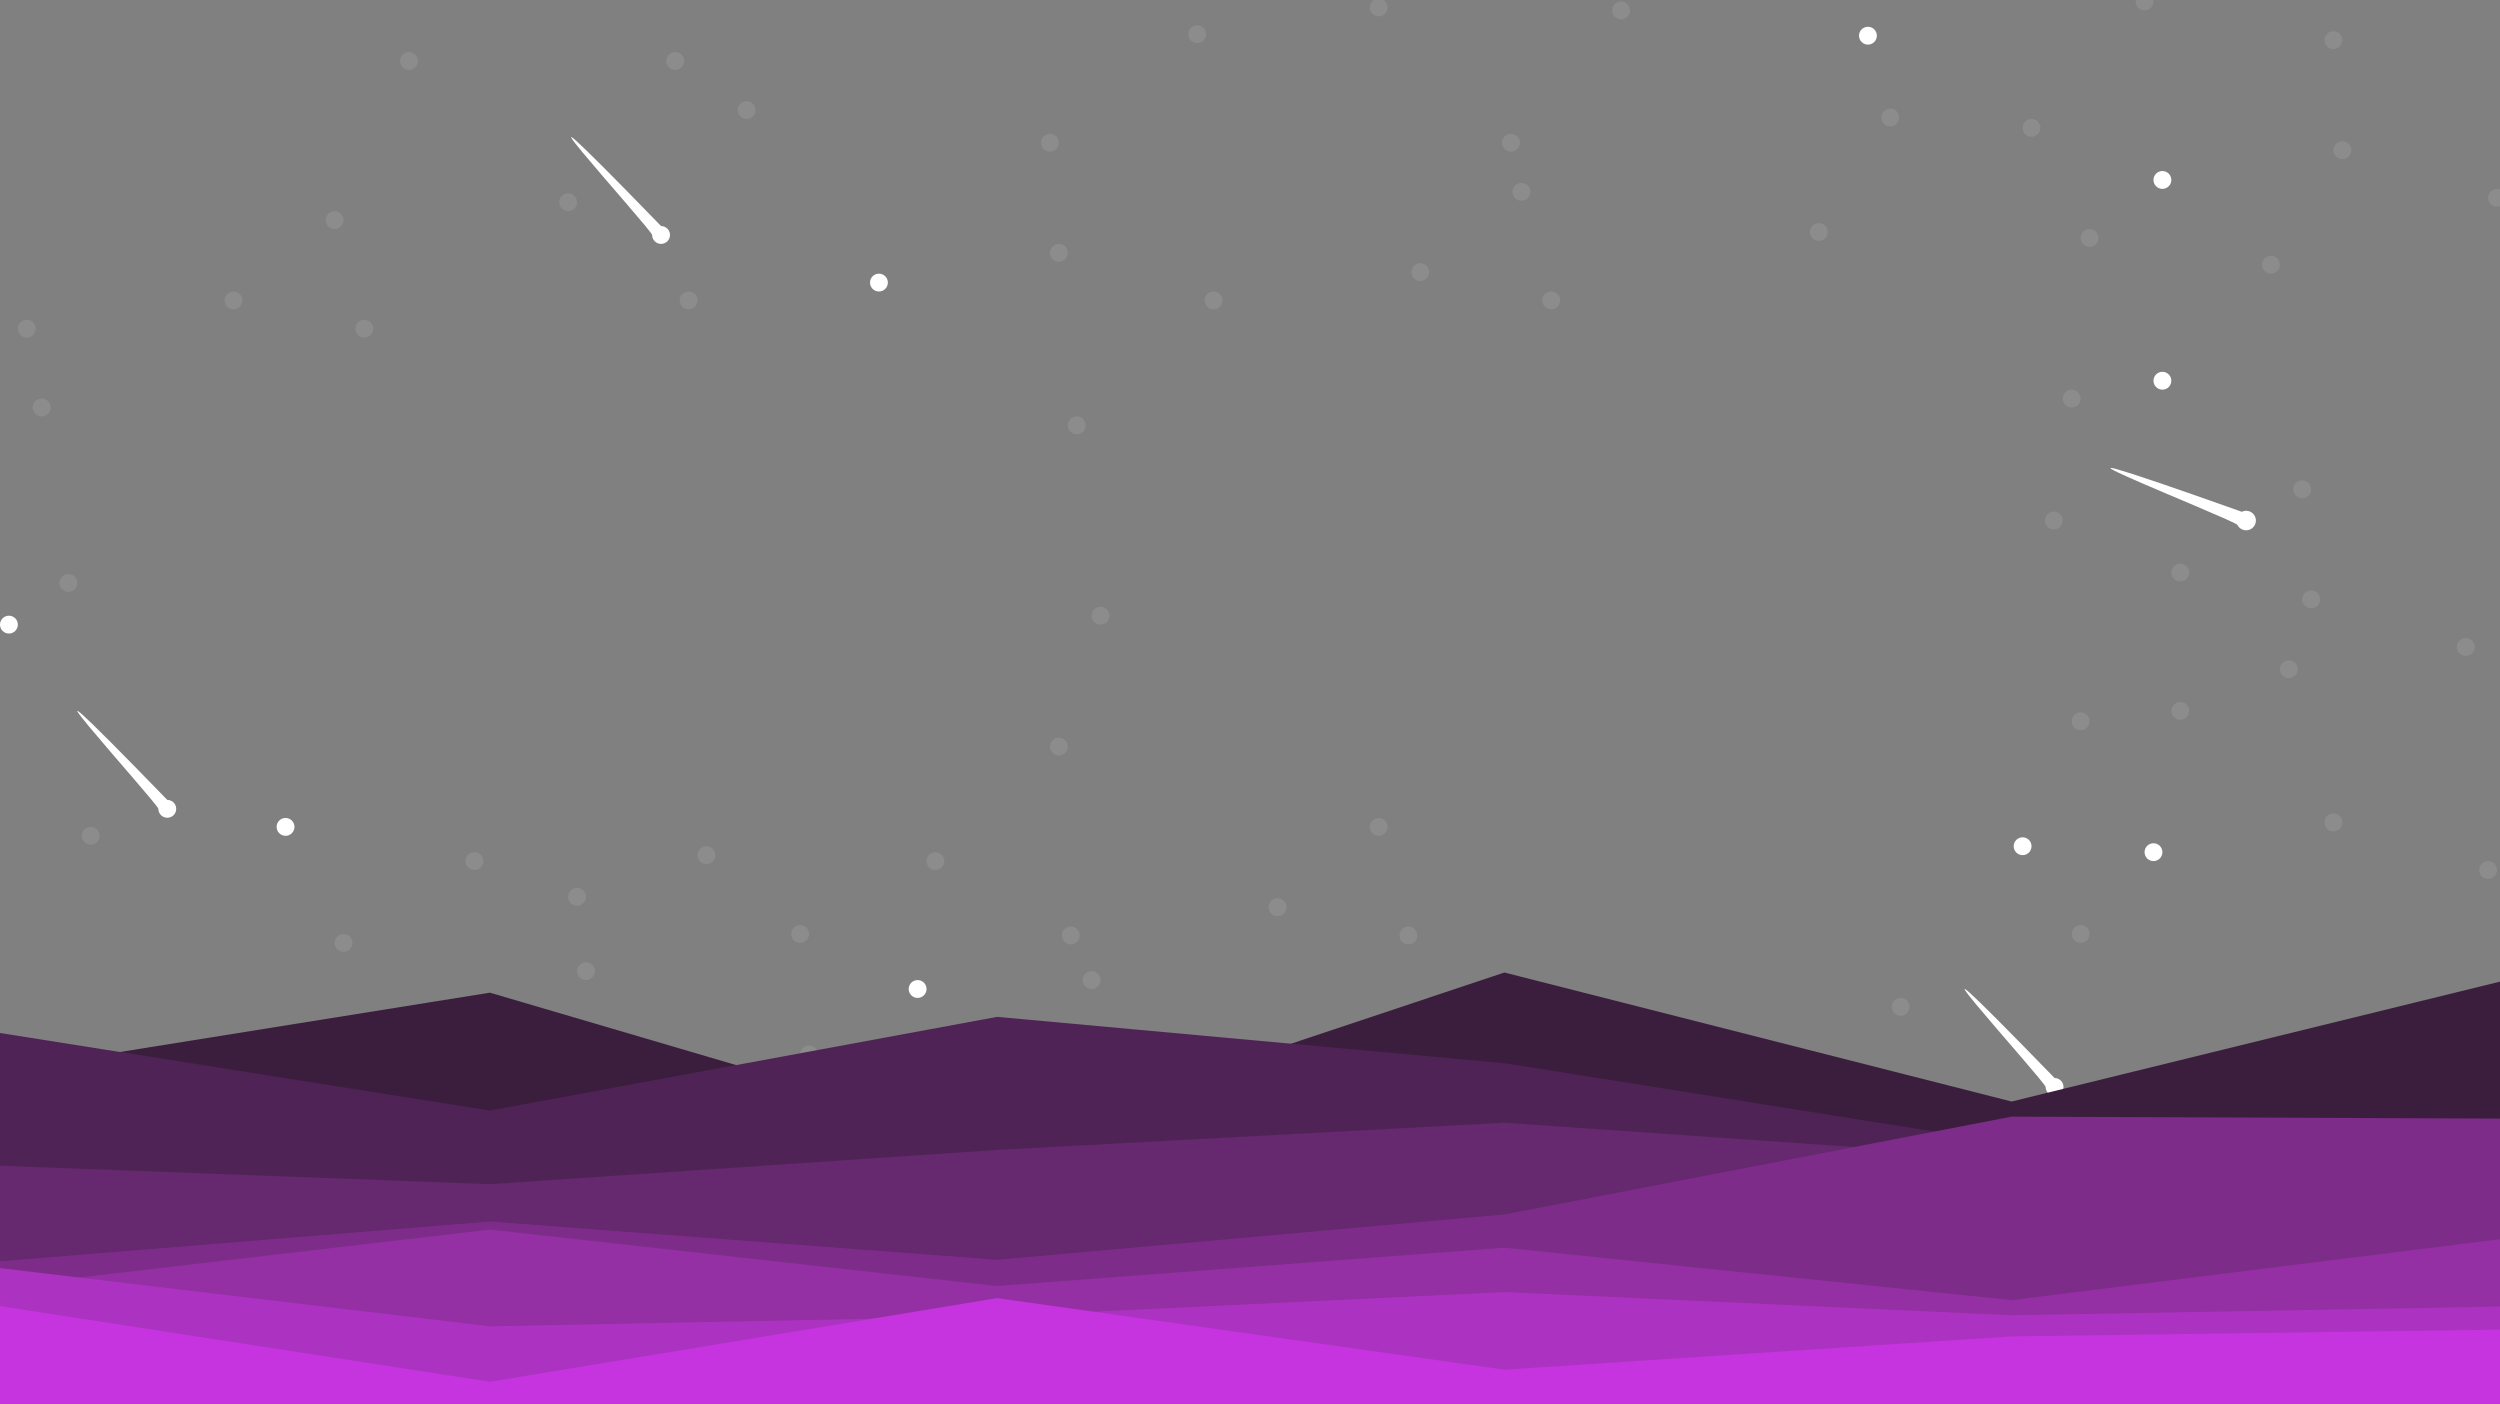 <svg width="1681" height="944" viewBox="0 0 1681 944" fill="none" xmlns="http://www.w3.org/2000/svg">
<rect x="0" y="0" width="1681" height="944" fill="#808080" stroke="none"/>
<circle cx="454" cy="41" r="6" fill="white" fill-opacity="0.1"/>
<circle cx="502" cy="74" r="6" fill="white" fill-opacity="0.1"/>
<circle cx="382" cy="136" r="6" fill="white" fill-opacity="0.1"/>
<circle cx="591" cy="190" r="6" fill="white"/>
<circle cx="1448" cy="573" r="6" fill="white"/>
<circle cx="1454" cy="121" r="6" fill="white"/>
<path d="M450.499 158C450.499 161.314 447.813 164 444.499 164C441.185 164 438.499 161.314 438.499 158C438.499 154.686 312 15.5 444.499 152C447.813 152 450.499 154.686 450.499 158Z" fill="white"/>
<path d="M1387.49 730.861C1387.49 734.174 1384.8 736.861 1381.49 736.861C1378.17 736.861 1375.49 734.174 1375.49 730.861C1375.49 727.547 1248.99 588.361 1381.49 724.861C1384.8 724.861 1387.49 727.547 1387.49 730.861Z" fill="white"/>
<path d="M1516.19 347.097C1517.8 350.349 1516.46 354.288 1513.21 355.895C1509.96 357.503 1506.02 356.169 1504.41 352.917C1502.81 349.665 1311.16 274.431 1507.39 344.119C1510.64 342.512 1514.58 343.845 1516.19 347.097Z" fill="white"/>
<path d="M118.485 543.861C118.485 547.174 115.799 549.861 112.485 549.861C109.172 549.861 106.485 547.174 106.485 543.861C106.485 540.547 -20.014 401.361 112.485 537.861C115.799 537.861 118.485 540.547 118.485 543.861Z" fill="white"/>
<circle cx="1090" cy="7" r="6" fill="white" fill-opacity="0.1"/>
<circle cx="927" cy="5" r="6" fill="white" fill-opacity="0.1"/>
<circle cx="805" cy="23" r="6" fill="white" fill-opacity="0.1"/>
<circle cx="1016" cy="96" r="6" fill="white" fill-opacity="0.1"/>
<circle cx="1442" cy="1" r="6" fill="white" fill-opacity="0.1"/>
<circle cx="1256" cy="24" r="6" fill="white"/>
<circle cx="1366" cy="86" r="6" fill="white" fill-opacity="0.1"/>
<circle cx="1405" cy="160" r="6" fill="white" fill-opacity="0.1"/>
<circle cx="1393" cy="268" r="6" fill="white" fill-opacity="0.1"/>
<circle cx="1454" cy="256" r="6" fill="white"/>
<circle cx="1381" cy="350" r="6" fill="white" fill-opacity="0.1"/>
<circle cx="1527" cy="178" r="6" fill="white" fill-opacity="0.1"/>
<circle cx="1223" cy="156" r="6" fill="white" fill-opacity="0.1"/>
<circle cx="1466" cy="385" r="6" fill="white" fill-opacity="0.1"/>
<circle cx="1466" cy="478" r="6" fill="white" fill-opacity="0.1"/>
<circle cx="1399" cy="485" r="6" fill="white" fill-opacity="0.1"/>
<circle cx="1539" cy="450" r="6" fill="white" fill-opacity="0.1"/>
<circle cx="1360" cy="569" r="6" fill="white"/>
<circle cx="1399" cy="628" r="6" fill="white" fill-opacity="0.1"/>
<circle cx="1278" cy="677" r="6" fill="white" fill-opacity="0.1"/>
<circle cx="1151" cy="735" r="6" fill="white"/>
<circle cx="1090" cy="716" r="6" fill="white" fill-opacity="0.1"/>
<circle cx="1102" cy="775" r="6" fill="white" fill-opacity="0.1"/>
<circle cx="947" cy="741" r="6" fill="white" fill-opacity="0.1"/>
<circle cx="981" cy="681" r="6" fill="white" fill-opacity="0.1"/>
<circle cx="840" cy="747" r="6" fill="white"/>
<circle cx="740" cy="802" r="6" fill="white" fill-opacity="0.1"/>
<circle cx="1354" cy="777" r="6" fill="white" fill-opacity="0.1"/>
<circle cx="724" cy="286" r="6" fill="white" fill-opacity="0.1"/>
<circle cx="706" cy="96" r="6" fill="white" fill-opacity="0.1"/>
<circle cx="1548" cy="329" r="6" fill="white" fill-opacity="0.1"/>
<circle cx="1569" cy="27" r="6" fill="white" fill-opacity="0.1"/>
<circle cx="712" cy="170" r="6" fill="white" fill-opacity="0.1"/>
<circle cx="1569" cy="553" r="6" fill="white" fill-opacity="0.1"/>
<circle cx="1554" cy="403" r="6" fill="white" fill-opacity="0.1"/>
<circle cx="1575" cy="101" r="6" fill="white" fill-opacity="0.1"/>
<circle cx="1271" cy="79" r="6" fill="white" fill-opacity="0.1"/>
<circle cx="245" cy="221" r="6" fill="white" fill-opacity="0.1"/>
<circle cx="947" cy="629" r="6" fill="white" fill-opacity="0.1"/>
<circle cx="1043" cy="202" r="6" fill="white" fill-opacity="0.1"/>
<circle cx="157" cy="202" r="6" fill="white" fill-opacity="0.1"/>
<circle cx="859" cy="610" r="6" fill="white" fill-opacity="0.1"/>
<circle cx="955" cy="183" r="6" fill="white" fill-opacity="0.1"/>
<circle cx="225" cy="148" r="6" fill="white" fill-opacity="0.1"/>
<circle cx="927" cy="556" r="6" fill="white" fill-opacity="0.1"/>
<circle cx="1023" cy="129" r="6" fill="white" fill-opacity="0.1"/>
<circle cx="18" cy="221" r="6" fill="white" fill-opacity="0.1"/>
<circle cx="720" cy="629" r="6" fill="white" fill-opacity="0.1"/>
<circle cx="816" cy="202" r="6" fill="white" fill-opacity="0.1"/>
<circle cx="1673" cy="585" r="6" fill="white" fill-opacity="0.1"/>
<circle cx="1658" cy="435" r="6" fill="white" fill-opacity="0.1"/>
<circle cx="1679" cy="133" r="6" fill="white" fill-opacity="0.1"/>
<circle cx="28" cy="274" r="6" fill="white" fill-opacity="0.1"/>
<circle cx="46" cy="392" r="6" fill="white" fill-opacity="0.1"/>
<circle cx="6" cy="420" r="6" fill="white"/>
<circle cx="192" cy="556" r="6" fill="white"/>
<circle cx="61" cy="562" r="6" fill="white" fill-opacity="0.1"/>
<circle cx="231" cy="634" r="6" fill="white" fill-opacity="0.1"/>
<circle cx="319" cy="579" r="6" fill="white" fill-opacity="0.1"/>
<circle cx="394" cy="653" r="6" fill="white" fill-opacity="0.1"/>
<circle cx="475" cy="575" r="6" fill="white" fill-opacity="0.1"/>
<circle cx="538" cy="628" r="6" fill="white" fill-opacity="0.1"/>
<circle cx="629" cy="579" r="6" fill="white" fill-opacity="0.1"/>
<circle cx="617" cy="665" r="6" fill="white"/>
<circle cx="544" cy="709" r="6" fill="white" fill-opacity="0.1"/>
<circle cx="487" cy="747" r="6" fill="white" fill-opacity="0.1"/>
<circle cx="313" cy="737" r="6" fill="white" fill-opacity="0.1"/>
<circle cx="352" cy="789" r="6" fill="white"/>
<circle cx="319" cy="793" r="6" fill="white" fill-opacity="0.1"/>
<circle cx="251" cy="787" r="6" fill="white" fill-opacity="0.1"/>
<circle cx="602" cy="808" r="6" fill="white" fill-opacity="0.1"/>
<circle cx="663" cy="759" r="6" fill="white" fill-opacity="0.1"/>
<circle cx="746" cy="721" r="6" fill="white" fill-opacity="0.1"/>
<circle cx="734" cy="659" r="6" fill="white" fill-opacity="0.1"/>
<circle cx="712" cy="502" r="6" fill="white" fill-opacity="0.1"/>
<circle cx="740" cy="414" r="6" fill="white" fill-opacity="0.1"/>
<circle cx="463" cy="202" r="6" fill="white" fill-opacity="0.1"/>
<circle cx="275" cy="41" r="6" fill="white" fill-opacity="0.1"/>
<circle cx="388" cy="603" r="6" fill="white" fill-opacity="0.1"/>
<g clip-path="url(#clip0_1247_2)">
<path d="M-354 698.644L-12.927 722.367L329.391 667.467L670.464 767.778L1011.54 653.911L1352.61 740.667L1694.93 656.622L2036 674.244V944.678H1694.93H1352.61H1011.54H670.464H329.391H-12.927H-354V698.644Z" fill="#3B1E3E"/>
<path d="M-354 705.422L-12.927 692.544L329.391 746.767L670.464 683.733L1011.54 714.911L1352.61 769.133L1694.93 796.245L2036 676.278V944.678H1694.93H1352.61H1011.54H670.464H329.391H-12.927H-354V705.422Z" fill="#502356"/>
<path d="M-354 748.8L-12.927 783.366L329.391 796.244L670.464 773.2L1011.54 754.9L1352.61 778.622L1694.93 816.578L2036 817.933V944.678H1694.93H1352.61H1011.54H670.464H329.391H-12.927H-354V748.8Z" fill="#66286F"/>
<path d="M-354 746.089L-12.927 849.111L329.391 821.322L670.464 847.078L1011.54 816.578L1352.61 750.833L1694.93 752.189L2036 843.011V944.678H1694.93H1352.61H1011.54H670.464H329.391H-12.927H-354V746.089Z" fill="#7D2C89"/>
<path d="M-354 856.566L-12.927 866.733L329.391 826.744L670.464 864.7L1011.54 838.944L1352.61 874.189L1694.93 831.489L2036 851.822V944.677H1694.93H1352.61H1011.54H670.464H329.391H-12.927H-354V856.566Z" fill="#942FA4"/>
<path d="M-354 896.556L-12.927 851.145L329.391 891.811L670.464 885.033L1011.54 868.767L1352.61 884.356L1694.93 878.256L2036 851.145V944.678H1694.93H1352.61H1011.54H670.464H329.391H-12.927H-354V896.556Z" fill="#AC32C1"/>
<path d="M-354 874.189L-12.927 876.222L329.391 929.089L670.464 872.833L1011.54 920.956L1352.61 898.589L1694.93 893.845L2036 904.689V944.678H1694.93H1352.61H1011.54H670.464H329.391H-12.927H-354V874.189Z" fill="#C534DE"/>
</g>
<defs>
<clipPath id="clip0_1247_2">
<rect width="2390" height="732" fill="white" transform="translate(-354 212)"/>
</clipPath>
</defs>
</svg>
